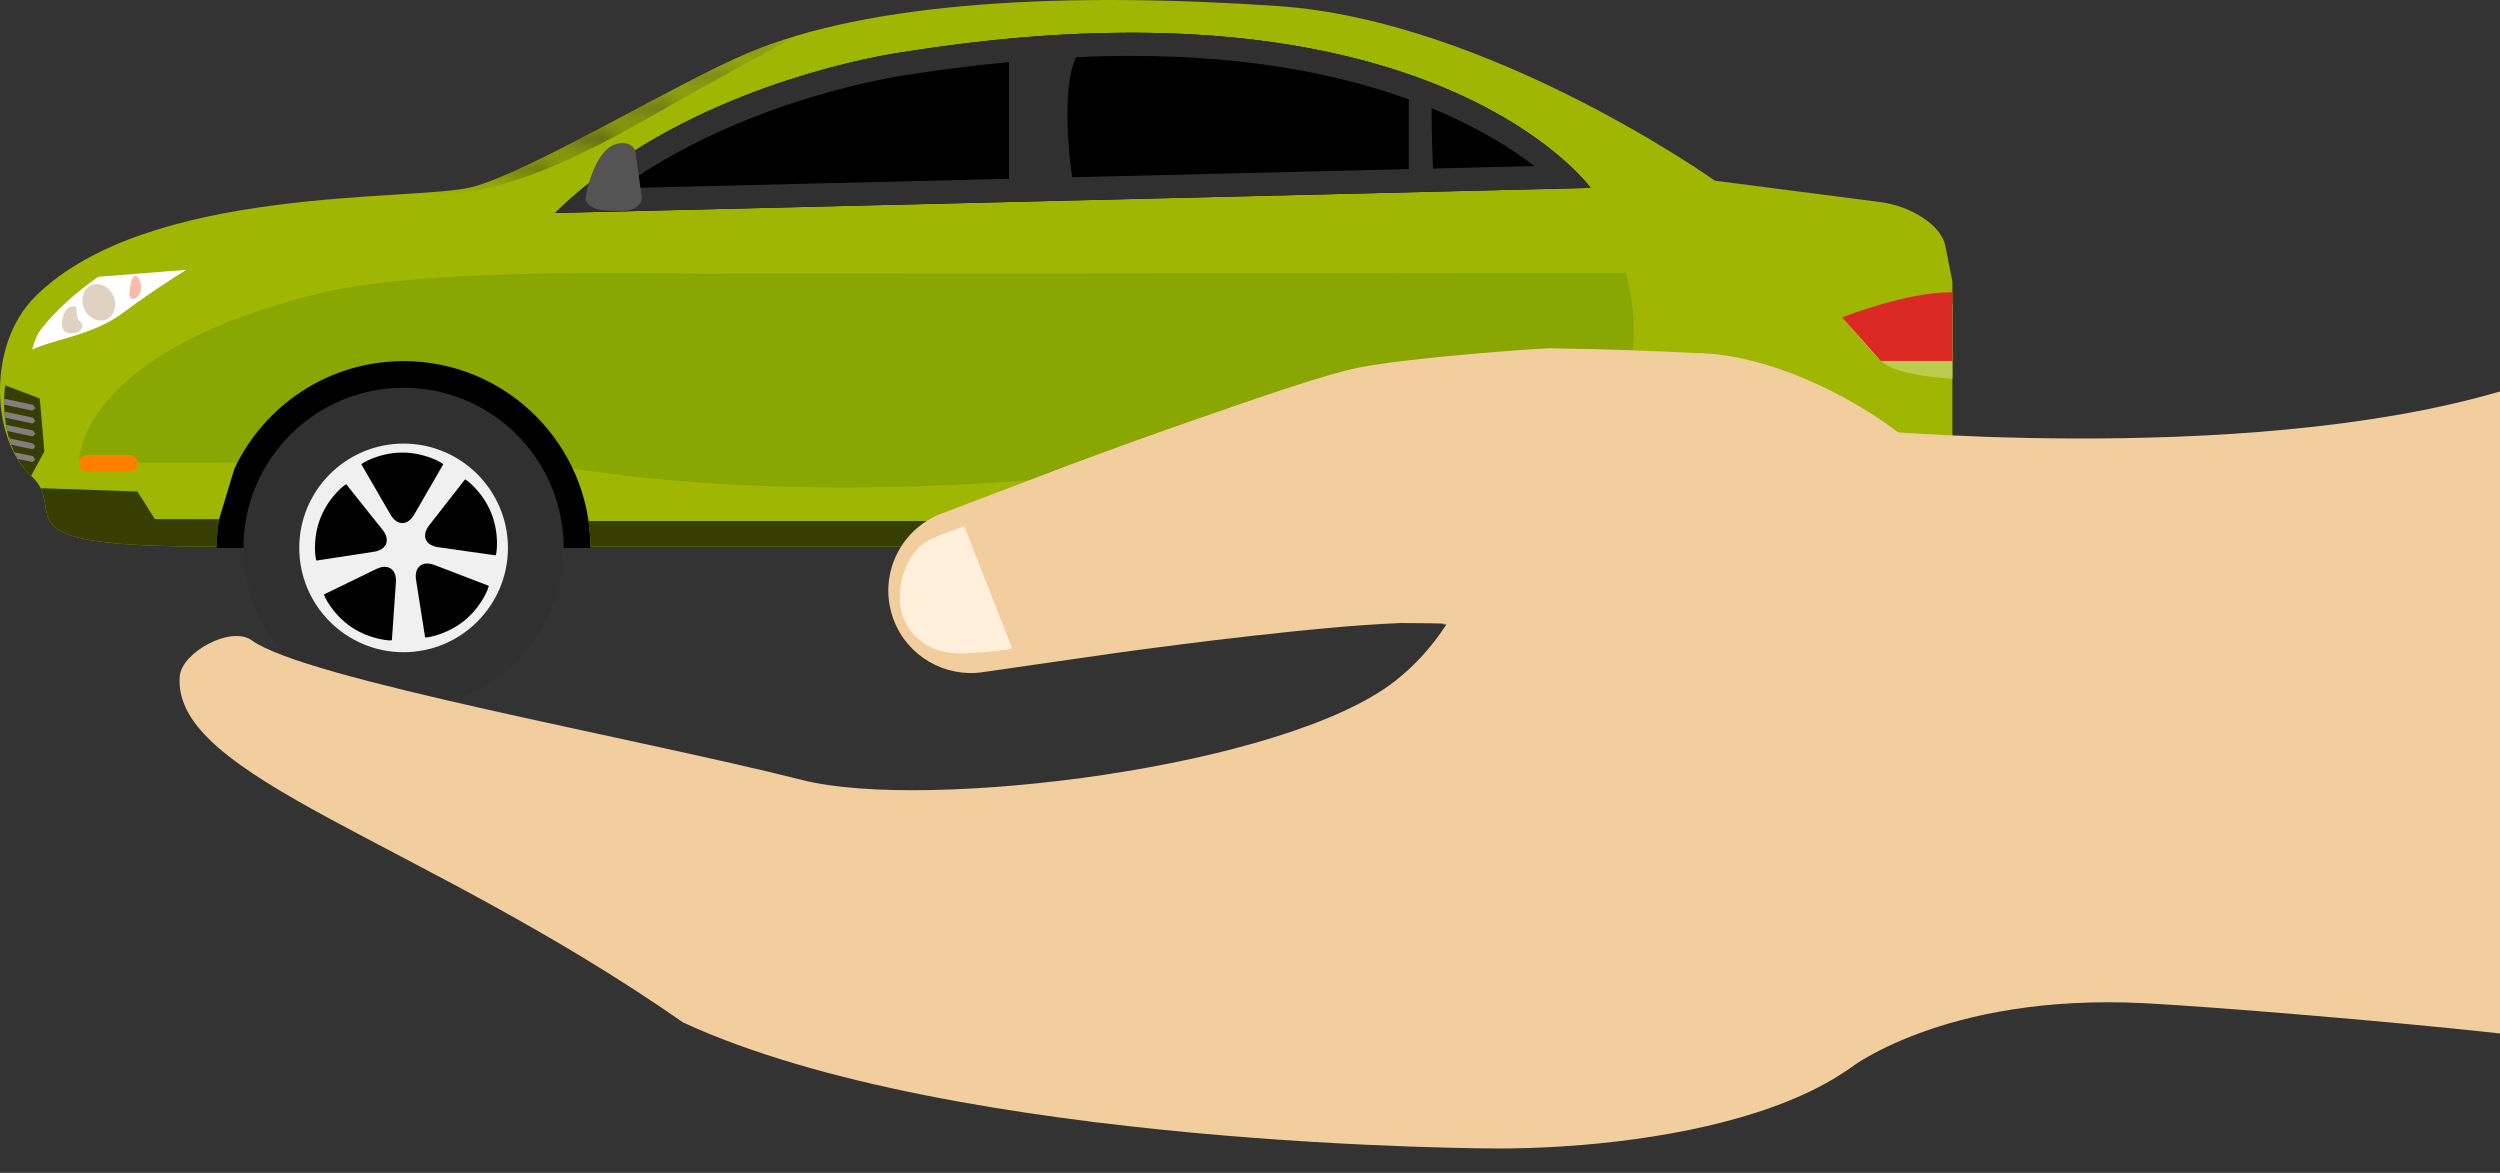 <svg width="81" height="38" viewBox="0 0 81 38" fill="none" xmlns="http://www.w3.org/2000/svg">
<rect x="0" y="0" width="81" height="38" fill="#333333" stroke="none"/>
<path d="M41.401 0.196C34.54 -0.271 28.173 0.044 24.208 1.727C21.846 2.729 17.135 5.598 15.272 6.066C13.405 6.531 4.801 5.985 1.148 9.601C-0.443 11.176 -0.275 14.248 1.007 15.414C2.289 16.581 -0.312 17.706 6.604 17.706C10.357 17.706 54.823 17.706 54.823 17.706L63.258 16.83V13.199V9.12C63.258 9.12 63.154 8.598 63.026 7.954C62.897 7.31 61.943 6.677 60.894 6.543L55.564 5.855C55.564 5.855 48.259 0.662 41.401 0.196Z" fill="#9FB603"/>
<path d="M63.258 12.27C62.471 12.225 61.313 12.072 60.937 11.694C60.519 11.277 60.384 11.102 59.685 10.282L63.258 9.85V12.27Z" fill="#BCCC4F"/>
<path d="M27.301 15.794C24.386 15.794 21.416 15.618 18.555 15.179C17.586 13.125 15.493 11.699 13.075 11.699C10.733 11.699 8.697 13.038 7.691 14.99H2.555C2.555 14.99 2.43 11.396 10.505 9.469C12.736 8.936 16.998 8.838 19.825 8.838C21.464 8.838 22.621 8.871 22.621 8.871L52.681 8.838C52.681 8.838 53.194 10.65 52.762 11.953C52.188 11.787 51.576 11.699 50.942 11.699C49.137 11.699 47.515 12.493 46.404 13.749C42.384 14.564 35.026 15.794 27.301 15.794Z" fill="#8AA602"/>
<mask id="mask0_550_4750" style="mask-type:luminance" maskUnits="userSpaceOnUse" x="14" y="1" width="13" height="6">
<path d="M21.252 3.681C22.85 2.759 24.658 1.785 26.012 1.07C25.368 1.271 24.763 1.491 24.208 1.727C21.846 2.729 17.135 5.598 15.272 6.065C14.993 6.134 14.566 6.206 14.029 6.287C16.151 6.378 18.814 5.088 21.252 3.681Z" fill="white"/>
</mask>
<g mask="url(#mask0_550_4750)">
<path d="M21.252 3.681C22.85 2.759 24.658 1.785 26.012 1.07C25.368 1.271 24.763 1.491 24.208 1.727C21.846 2.729 17.135 5.598 15.272 6.065C14.993 6.134 14.566 6.206 14.029 6.287C16.151 6.378 18.814 5.088 21.252 3.681Z" fill="url(#paint0_linear_550_4750)"/>
</g>
<path d="M7.021 17.706C6.85 17.706 6.711 17.706 6.604 17.706C6.58 17.706 6.557 17.706 6.533 17.706C6.532 17.706 6.53 17.706 6.529 17.706C6.525 17.706 6.521 17.706 6.517 17.706C6.514 17.706 6.512 17.706 6.509 17.706C6.507 17.706 6.504 17.706 6.501 17.706C6.497 17.706 6.492 17.705 6.486 17.705C6.485 17.705 6.483 17.705 6.481 17.705C6.471 17.705 6.462 17.705 6.451 17.705C6.446 17.705 6.441 17.705 6.435 17.705C6.431 17.705 6.428 17.705 6.425 17.705C6.422 17.705 6.42 17.705 6.417 17.705C6.415 17.705 6.412 17.705 6.408 17.705C6.405 17.705 6.401 17.705 6.399 17.705C6.395 17.705 6.391 17.705 6.387 17.705C6.384 17.705 6.382 17.705 6.379 17.705C6.376 17.705 6.374 17.705 6.372 17.705C6.367 17.705 6.364 17.705 6.36 17.705C6.358 17.705 6.355 17.705 6.353 17.705C6.349 17.705 6.345 17.705 6.341 17.705C6.339 17.705 6.338 17.705 6.337 17.705C6.332 17.705 6.329 17.705 6.324 17.705C6.321 17.705 6.318 17.705 6.315 17.705C6.301 17.705 6.287 17.705 6.273 17.705C6.272 17.705 6.272 17.705 6.271 17.705C6.268 17.705 6.265 17.705 6.261 17.705C6.258 17.705 6.254 17.705 6.25 17.705C6.248 17.704 6.245 17.704 6.241 17.704C6.239 17.704 6.236 17.704 6.234 17.704C6.231 17.704 6.228 17.704 6.225 17.704C6.222 17.704 6.219 17.704 6.217 17.704C6.207 17.704 6.198 17.704 6.188 17.704C6.185 17.704 6.184 17.704 6.181 17.704C6.162 17.704 6.142 17.704 6.123 17.704C6.121 17.704 6.119 17.704 6.118 17.704C6.114 17.703 6.11 17.703 6.106 17.703C6.104 17.703 6.103 17.703 6.101 17.703C6.097 17.703 6.093 17.703 6.089 17.703C6.087 17.703 6.086 17.703 6.084 17.703C6.079 17.703 6.074 17.703 6.07 17.703C6.07 17.703 6.069 17.703 6.069 17.703C6.064 17.703 6.059 17.703 6.054 17.703C6.053 17.703 6.052 17.703 6.05 17.703C0.584 17.65 1.793 16.799 1.321 15.822L1.437 15.821L4.453 15.925L5.017 16.82H7.1L7.09 16.85C7.048 17.13 7.023 17.415 7.021 17.706Z" fill="#363E01"/>
<path d="M46.506 2.729C43.055 1.352 37.572 0.356 29.255 1.69C29.255 1.69 24.269 2.351 20.081 5.197C19.35 5.695 18.64 6.26 17.986 6.9L51.535 6.087C51.535 6.087 50.168 4.193 46.506 2.729Z" fill="black"/>
<path d="M1.009 15.416L1.007 15.414C0.985 15.394 0.965 15.374 0.943 15.354C0.262 14.68 0.041 13.531 0.165 12.484L1.288 12.911L1.437 14.627L1.009 15.416Z" fill="#363E01"/>
<path d="M1.052 14.553L1.146 14.48L1.073 14.368L0.292 14.202L0.361 14.407L1.036 14.552L1.052 14.553Z" fill="#808080"/>
<path d="M1.052 13.303L1.146 13.229L1.073 13.118L0.134 12.917L0.132 13.11L1.036 13.302L1.052 13.303Z" fill="#808080"/>
<path d="M1.073 13.534L0.142 13.335L0.159 13.532L1.037 13.718L1.053 13.721L1.146 13.646L1.073 13.534Z" fill="#808080"/>
<path d="M1.073 13.951L0.194 13.764L0.232 13.964L1.037 14.135L1.053 14.138L1.146 14.063L1.073 13.951Z" fill="#808080"/>
<path d="M1.052 14.971L1.146 14.896L1.073 14.783L0.46 14.654L0.575 14.869L1.036 14.968L1.052 14.971Z" fill="#808080"/>
<path d="M63.258 9.469C61.784 9.449 59.685 10.283 59.685 10.283L60.937 11.694H63.258V9.469Z" fill="#DB2A24"/>
<path d="M46.429 5.46C46.409 4.996 46.38 4.242 46.384 3.505C47.895 4.128 48.983 4.816 49.71 5.38L46.429 5.46ZM29.352 2.434L29.362 2.432L29.373 2.431C30.506 2.25 31.613 2.114 32.692 2.011V5.792L20.105 6.098C24.162 3.159 29.294 2.441 29.352 2.434ZM45.645 3.221V5.478L34.736 5.743C34.649 5.112 34.38 2.839 34.87 1.853C35.473 1.825 36.065 1.811 36.645 1.811C40.534 1.811 43.471 2.431 45.645 3.221ZM36.645 1.06C34.474 1.06 32.021 1.246 29.255 1.69C29.255 1.69 22.368 2.601 17.986 6.9L51.535 6.087C51.535 6.087 47.925 1.06 36.645 1.06Z" fill="#303030"/>
<path d="M20.787 6.361L20.595 4.948C20.56 4.694 20.253 4.558 19.922 4.68C19.212 4.94 18.941 6.425 18.974 6.492C19.163 6.856 19.644 6.831 20.204 6.829C20.56 6.827 20.822 6.615 20.787 6.361Z" fill="#545454"/>
<path d="M4.469 15.015C4.469 15.167 4.345 15.29 4.194 15.29H2.83C2.68 15.29 2.555 15.167 2.555 15.015C2.555 14.864 2.68 14.741 2.83 14.741H4.194C4.345 14.741 4.469 14.864 4.469 15.015Z" fill="#FF8000"/>
<path d="M13.076 11.699C10.654 11.699 8.561 13.13 7.593 15.19L7.091 16.85C7.045 17.145 7.021 17.446 7.021 17.752C7.708 17.752 8.173 17.752 8.173 17.752H19.131C19.131 14.416 16.414 11.699 13.076 11.699Z" fill="black"/>
<path d="M18.263 17.752C18.263 20.618 15.943 22.941 13.075 22.941C10.21 22.941 7.888 20.618 7.888 17.752C7.888 14.888 10.21 12.564 13.075 12.564C15.943 12.564 18.263 14.888 18.263 17.752Z" fill="#303030"/>
<path d="M13.075 21.132C11.211 21.132 9.696 19.616 9.696 17.752C9.696 15.888 11.211 14.372 13.075 14.372C14.939 14.372 16.457 15.888 16.457 17.752C16.457 19.616 14.939 21.132 13.075 21.132Z" fill="#F0F0F0"/>
<path d="M11.71 15.047L12.652 16.673C12.864 17.039 13.207 17.039 13.419 16.673L14.359 15.047C14.385 15.024 13.791 14.663 13.036 14.663C12.28 14.663 11.688 15.025 11.71 15.047Z" fill="black"/>
<path d="M10.256 18.162L12.114 17.877C12.532 17.813 12.657 17.494 12.393 17.163L11.221 15.695C11.209 15.662 10.656 16.083 10.381 16.788C10.106 17.491 10.227 18.175 10.256 18.162Z" fill="black"/>
<path d="M12.697 20.74L12.827 18.864C12.857 18.444 12.571 18.252 12.192 18.436L10.503 19.257C10.468 19.263 10.761 19.895 11.384 20.318C12.01 20.739 12.706 20.771 12.697 20.74Z" fill="black"/>
<path d="M15.831 18.979L14.076 18.306C13.68 18.157 13.416 18.372 13.48 18.79L13.773 20.646C13.766 20.68 14.456 20.585 15.043 20.11C15.629 19.635 15.864 18.981 15.831 18.979Z" fill="black"/>
<path d="M15.063 15.537L13.907 17.018C13.646 17.352 13.777 17.67 14.194 17.729L16.054 17.993C16.087 18.007 16.198 17.321 15.915 16.62C15.633 15.921 15.075 15.505 15.063 15.537Z" fill="black"/>
<path d="M44.886 17.706C37.438 17.706 27.187 17.706 19.129 17.706C19.127 17.425 19.107 17.149 19.067 16.88H44.952C44.913 17.149 44.888 17.426 44.886 17.706Z" fill="#363E01"/>
<path d="M1.041 11.324C1.11 11.045 1.218 10.809 1.356 10.634C1.809 10.062 2.422 9.502 3.179 8.968L6.036 8.741C5.529 9.058 4.75 9.563 4.005 10.121C3.365 10.602 2.63 10.817 1.978 11.008C1.627 11.11 1.309 11.202 1.041 11.324Z" fill="white"/>
<path d="M2.485 10.78C2.583 10.759 2.766 10.562 2.607 10.433C2.449 10.303 2.494 10.086 2.485 9.994C2.473 9.9 2.275 9.884 2.142 10.05C2.008 10.215 1.79 10.933 2.485 10.78Z" fill="#DFD2C2"/>
<path d="M2.734 10.01C2.874 10.314 3.197 10.465 3.454 10.347C3.712 10.227 3.809 9.885 3.669 9.582C3.528 9.275 3.206 9.125 2.948 9.244C2.69 9.362 2.595 9.705 2.734 10.01Z" fill="#DFD2C2"/>
<path d="M4.24 9.175C4.241 9.12 4.364 8.748 4.515 9.061C4.665 9.374 4.489 9.709 4.291 9.682C4.114 9.657 4.229 9.33 4.24 9.175Z" fill="#FABBAC"/>
<path d="M8.16 20.748C9.878 22.001 20.536 23.894 26.012 25.277C30.007 26.286 41.624 24.884 45.212 22.056C47.579 20.19 47.931 17.586 49.523 15.036C51.48 15.871 53.727 16.012 55.657 15.124C56.925 15.381 58.192 15.625 59.516 15.676C60.351 15.71 61.161 15.591 61.924 15.352V30.645C62.509 35.786 53.907 37.211 48.536 37.211C48.536 37.211 30.97 37.211 22.132 33.128C13.627 27.202 5.576 25.207 5.823 21.917C5.881 21.135 7.491 20.258 8.16 20.748Z" fill="#F2CE9E"/>
<path d="M54.9 11.439C53.55 11.366 51.948 11.308 50.198 11.285C49.741 11.291 45.631 11.591 44.035 11.907C42.896 12.134 40.489 12.986 38.902 13.533C37.32 14.08 35.869 14.611 34.63 15.072C32.155 16.013 30.504 16.64 30.504 16.64C29.125 17.165 28.431 18.707 28.956 20.085C29.41 21.275 30.621 21.953 31.832 21.78L31.893 21.77C31.893 21.77 33.6 21.523 36.16 21.156C37.443 20.98 38.94 20.786 40.528 20.606C42.111 20.428 43.819 20.251 45.38 20.186L46.376 20.195L46.7 20.202H46.783H46.824L46.845 20.204C46.878 20.202 46.579 20.224 46.709 20.214L46.715 20.216L46.832 20.232L47.295 20.295L47.747 20.35L48.292 20.442C48.657 20.505 49.018 20.566 49.37 20.626C50.858 20.918 52.27 21.226 53.494 21.517C54.716 21.819 55.732 22.07 56.442 22.247C57.154 22.432 57.559 22.54 57.559 22.54L57.579 22.544C60.517 23.319 63.524 21.564 64.299 18.626C65.071 15.688 58.928 11.439 54.9 11.439Z" fill="#F2CE9E"/>
<path d="M30.081 17.509C29.313 17.936 29.025 19.069 29.207 19.819C29.307 20.225 29.761 21.235 31.274 21.165C32.783 21.093 32.785 20.989 32.785 20.989L31.245 17.054C31.245 17.054 30.366 17.352 30.081 17.509Z" fill="#FFEFDB"/>
<path d="M59.794 13.875V34.708C59.794 34.708 62.918 32.161 69.509 32.505C71.697 32.62 77.495 33.095 81 33.484V12.683C72.547 15.159 59.794 13.875 59.794 13.875Z" fill="#F2CE9E"/>
<defs>
<linearGradient id="paint0_linear_550_4750" x1="20.021" y1="-0.451" x2="20.021" y2="17.646" gradientUnits="userSpaceOnUse">
<stop stop-color="#5F5A5E"/>
<stop offset="0.275" stop-color="#262529"/>
<stop offset="0.598" stop-color="#262529"/>
<stop offset="0.809" stop-color="#4A484B"/>
<stop offset="1" stop-color="#4A484B"/>
</linearGradient>
</defs>
</svg>
